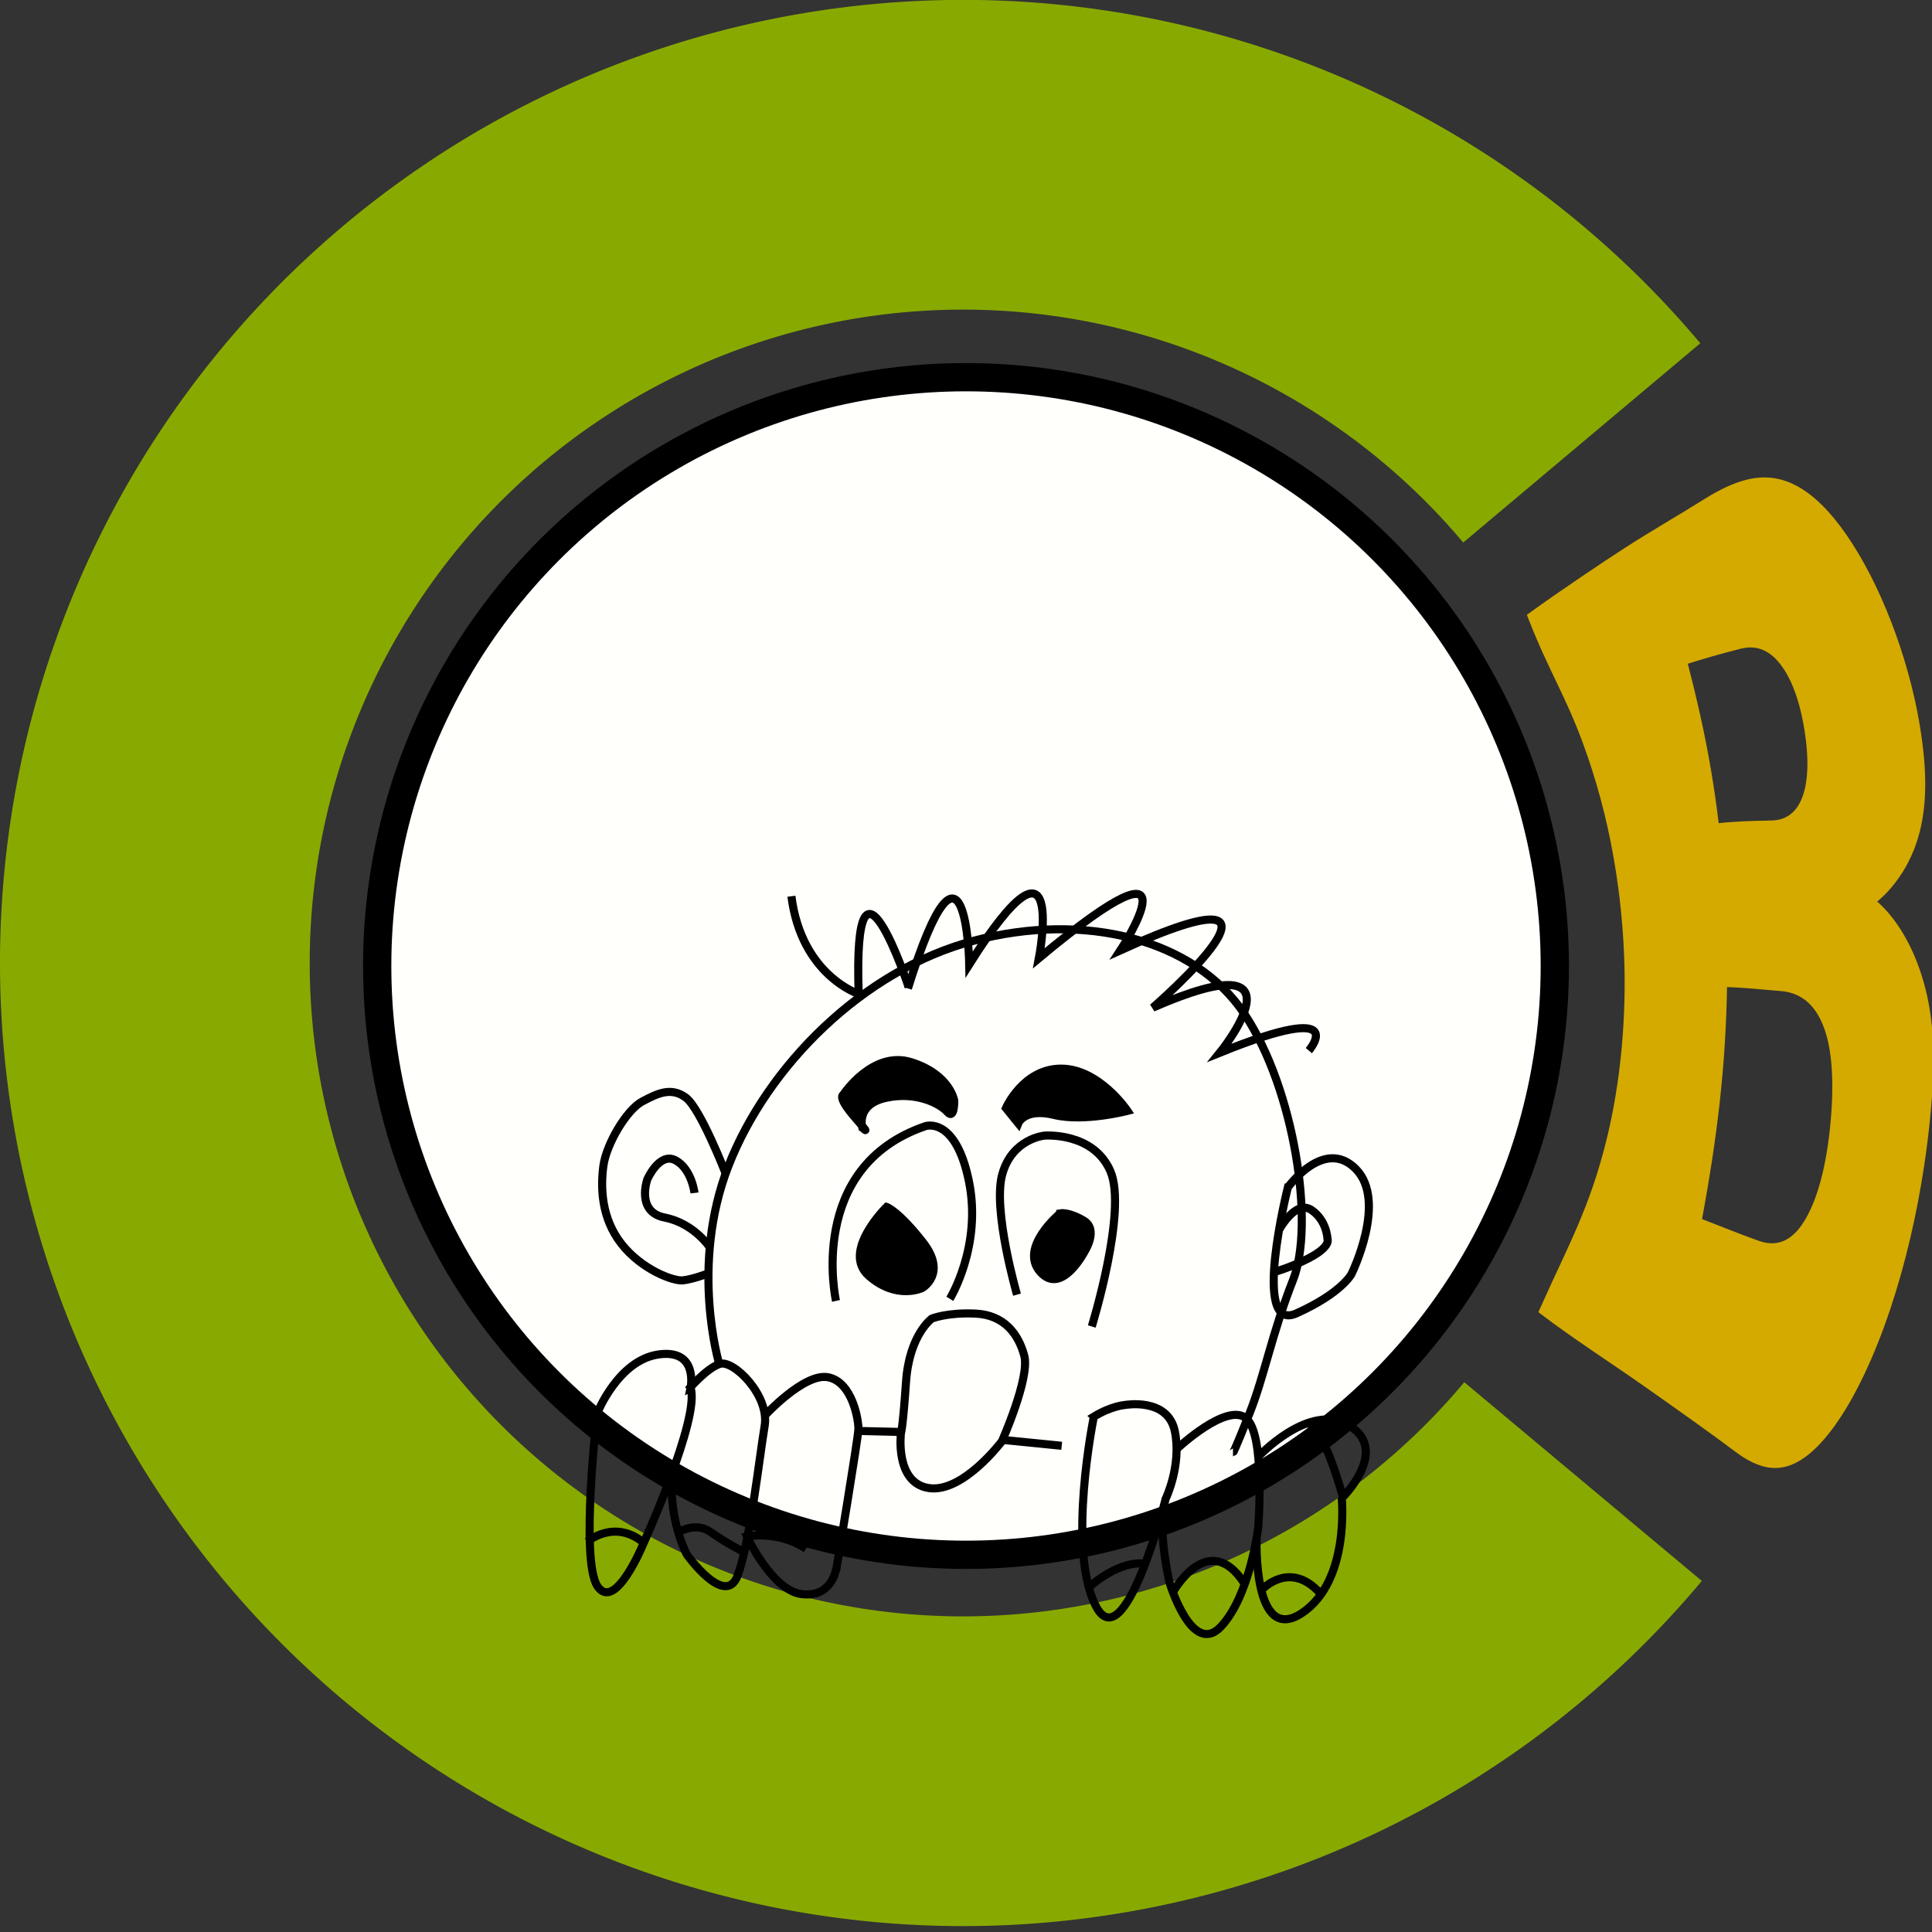 <?xml version="1.0" encoding="UTF-8" standalone="no"?>
<svg
   width="524"
   height="524"
   viewBox="0 0 524 524"
   version="1.1"
   id="SVGRoot"
   sodipodi:docname="CookyBookyLogoV1_Plate_Gsicht.svg"
   inkscape:version="1.1.1 (3bf5ae0d25, 2021-09-20)"
   xmlns:inkscape="http://www.inkscape.org/namespaces/inkscape"
   xmlns:sodipodi="http://sodipodi.sourceforge.net/DTD/sodipodi-0.dtd"
   xmlns:xlink="http://www.w3.org/1999/xlink"
   xmlns="http://www.w3.org/2000/svg"
   xmlns:svg="http://www.w3.org/2000/svg"
   xmlns:rdf="http://www.w3.org/1999/02/22-rdf-syntax-ns#"
   xmlns:cc="http://creativecommons.org/ns#"
   xmlns:dc="http://purl.org/dc/elements/1.1/">
  <rect x="0" y="0" width="524" height="524" fill="#333333" stroke="none"/>
  <title
     id="title1537">Cooky-Booky-Logo</title>
  <sodipodi:namedview
     id="namedview21"
     pagecolor="#ffffff"
     bordercolor="#666666"
     borderopacity="1.0"
     inkscape:pageshadow="2"
     inkscape:pageopacity="0.0"
     inkscape:pagecheckerboard="0"
     inkscape:document-units="px"
     showgrid="false"
     inkscape:zoom="1.2800001"
     inkscape:cx="142.18749"
     inkscape:cy="236.32811"
     inkscape:window-width="2560"
     inkscape:window-height="1391"
     inkscape:window-x="0"
     inkscape:window-y="25"
     inkscape:window-maximized="1"
     inkscape:current-layer="layer1"
     inkscape:snap-page="false"
     inkscape:document-rotation="0"
     fit-margin-top="0"
     fit-margin-left="0"
     fit-margin-right="0"
     fit-margin-bottom="0">
    <inkscape:grid
       type="xygrid"
       id="grid27"
       originx="5.213"
       originy="5.09" />
  </sodipodi:namedview>
  <defs
     id="defs16">
    <linearGradient
       inkscape:collect="always"
       id="linearGradient863">
      <stop
         style="stop-color:#000000;stop-opacity:1;"
         offset="0"
         id="stop859" />
      <stop
         style="stop-color:#000000;stop-opacity:0;"
         offset="1"
         id="stop861" />
    </linearGradient>
    <marker
       style="overflow:visible"
       id="Arrow1Lstart"
       refX="0"
       refY="0"
       orient="auto"
       inkscape:stockid="Arrow1Lstart"
       inkscape:isstock="true">
      <path
         transform="matrix(0.8,0,0,0.8,10,0)"
         style="fill:#88aa00;fill-opacity:1;fill-rule:evenodd;stroke:#88aa00;stroke-width:1pt;stroke-opacity:1"
         d="M 0,0 5,-5 -12.5,0 5,5 Z"
         id="path847" />
    </marker>
    <inkscape:path-effect
       effect="envelope"
       id="path-effect13875"
       is_visible="true"
       lpeversion="1"
       yy="true"
       xx="true"
       bendpath1="m 512.939,185.707 64.601,0.81"
       bendpath2="m 577.839,184.366 c 9.128,23.317 -1.146,48.281 -2.695,71.926"
       bendpath3="m 535.474,264.543 43.487,2.801"
       bendpath4="m 505.893,184.03 c 14.877,14.344 21.927,44.368 6.922,81.444"
       bendpath4-nodetypes="cc"
       bendpath1-nodetypes="cc"
       bendpath2-nodetypes="cc"
       bendpath3-nodetypes="cc" />
    <inkscape:path-effect
       effect="envelope"
       id="path-effect13778"
       is_visible="true"
       lpeversion="1"
       yy="true"
       xx="true"
       bendpath1="m 505.428,164.514 68.966,-23.042"
       bendpath2="m 591.588,170.058 0.595,98.693"
       bendpath3="m 490.59,256.033 93.341,24.385"
       bendpath4="m 505.32,171.599 c 3.385,22.032 13.734,55.966 3.561,90.76"
       bendpath1-nodetypes="cc"
       bendpath3-nodetypes="cc"
       bendpath4-nodetypes="cc"
       bendpath2-nodetypes="cc" />
    <inkscape:path-effect
       effect="envelope"
       id="path-effect4356"
       is_visible="true"
       lpeversion="1"
       yy="true"
       xx="true"
       bendpath1="m 425.406,186.598 111.667,3.035"
       bendpath2="m 493.09,219.528 c 8.828,16.322 14.706,37.655 -3.215,67.352"
       bendpath3="M 423.248,342.491 536.752,328.669"
       bendpath4="m 442.214,220.814 c 1.858,36.243 -7.366,103.429 -3.215,74.424"
       bendpath1-nodetypes="cc"
       bendpath3-nodetypes="cc"
       bendpath4-nodetypes="cc"
       bendpath2-nodetypes="cc" />
    <inkscape:path-effect
       effect="envelope"
       id="path-effect4316"
       is_visible="true"
       lpeversion="1"
       yy="true"
       xx="true"
       bendpath1="m 446.196,224.896 h 44.125"
       bendpath2="m 490.321,224.896 v 62.208"
       bendpath3="m 446.196,287.104 h 44.125"
       bendpath4="m 446.196,224.896 v 62.208" />
    <inkscape:path-effect
       effect="show_handles"
       id="path-effect4314"
       is_visible="true"
       lpeversion="1"
       nodes="true"
       handles="true"
       original_path="true"
       show_center_node="false"
       original_d="false"
       scale_nodes_and_handles="10" />
    <inkscape:path-effect
       effect="perspective-envelope"
       up_left_point="446.196,224.896"
       up_right_point="490.321,224.896"
       down_left_point="446.196,287.104"
       down_right_point="490.321,287.104"
       id="path-effect4312"
       is_visible="true"
       lpeversion="1"
       deform_type="perspective"
       horizontal_mirror="false"
       vertical_mirror="false"
       overflow_perspective="false" />
    <inkscape:path-effect
       effect="perspective-envelope"
       up_left_point="446.196,226.458"
       up_right_point="490.321,226.458"
       down_left_point="446.196,288.666"
       down_right_point="490.321,288.666"
       id="path-effect4295"
       is_visible="true"
       lpeversion="1"
       deform_type="envelope_deformation"
       horizontal_mirror="false"
       vertical_mirror="false"
       overflow_perspective="false" />
    <inkscape:path-effect
       effect="perspective-envelope"
       up_left_point="446.196,224.896"
       up_right_point="490.321,224.896"
       down_left_point="446.196,287.104"
       down_right_point="490.321,287.104"
       id="path-effect4293"
       is_visible="true"
       lpeversion="1"
       deform_type="envelope_deformation"
       horizontal_mirror="false"
       vertical_mirror="true"
       overflow_perspective="false" />
    <inkscape:path-effect
       effect="perspective-envelope"
       up_left_point="446.196,226.458"
       up_right_point="490.321,226.458"
       down_left_point="446.196,288.666"
       down_right_point="490.321,288.666"
       id="path-effect4291"
       is_visible="true"
       lpeversion="1"
       deform_type="envelope_deformation"
       horizontal_mirror="false"
       vertical_mirror="false"
       overflow_perspective="false" />
    <inkscape:path-effect
       effect="perspective-envelope"
       up_left_point="446.196,226.458"
       up_right_point="490.321,226.458"
       down_left_point="446.196,288.666"
       down_right_point="490.321,288.666"
       id="path-effect4289"
       is_visible="true"
       lpeversion="1"
       deform_type="perspective"
       horizontal_mirror="false"
       vertical_mirror="false"
       overflow_perspective="false" />
    <linearGradient
       inkscape:collect="always"
       xlink:href="#linearGradient863"
       id="linearGradient865"
       x1="367.185"
       y1="370.239"
       x2="318.935"
       y2="307.085"
       gradientUnits="userSpaceOnUse"
       gradientTransform="matrix(1.174,0,0,1.174,-63.799,-54.865)" />
  </defs>
  <g
     inkscape:label="Ebene 1"
     inkscape:groupmode="layer"
     id="layer1"
     transform="translate(5.213,5.09)">
    <circle
       style="opacity:0;fill:none;fill-rule:evenodd;stroke:#000000;stroke-width:70;stroke-miterlimit:4;stroke-dasharray:none;stroke-opacity:0.366"
       id="path895"
       cx="256"
       cy="256"
       r="219.213" />
    <path
       style="opacity:1;fill:none;fill-opacity:1;fill-rule:evenodd;stroke:#88aa00;stroke-width:84;stroke-linecap:butt;stroke-linejoin:round;stroke-miterlimit:4;stroke-dasharray:none;stroke-opacity:1;paint-order:normal"
       id="circle825"
       sodipodi:type="arc"
       sodipodi:cx="256"
       sodipodi:cy="256.09518"
       sodipodi:rx="219.213"
       sodipodi:ry="219.2126"
       sodipodi:start="0.69659128"
       sodipodi:end="5.5841338"
       sodipodi:open="true"
       sodipodi:arc-type="arc"
       d="M 424.144,396.743 A 219.213,219.213 0 0 1 181.31,462.191 219.213,219.213 0 0 1 36.787,256.365 219.213,219.213 0 0 1 180.803,50.183 219.213,219.213 0 0 1 423.797,115.034" />
    <g
       aria-label="B"
       id="text1906"
       style="font-size:40px;line-height:1.25;fill:none;stroke:#000000;stroke-width:1;stroke-linecap:butt"
       inkscape:path-effect="#path-effect4316" />
    <g
       aria-label="B"
       transform="matrix(1.081,0,0,1.972,-119.856,-179.783)"
       id="text7802"
       style="font-size:46.411px;line-height:1.25;stroke-width:1.16;stroke-miterlimit:4;stroke-dasharray:none"
       inkscape:path-effect="#path-effect13778">
      <path
         d="m 550.356,202.022 c 3.87,-0.025 6.67,-1.108 8.286,-3.337 1.605,-2.214 1.968,-5.523 0.704,-9.856 -0.376,-1.29 -0.845,-2.482 -1.395,-3.572 -1.205,-2.382 -2.797,-4.282 -4.681,-5.645 -0.102,-0.074 -0.205,-0.146 -0.308,-0.217 -2.931,-2.042 -6.356,-2.707 -10.307,-2.155 -4.36,0.609 -9.5,1.392 -13.978,2.195 0.585,1.235 1.155,2.468 1.708,3.71 0.603,1.353 1.195,2.734 1.774,4.164 1.939,4.801 3.525,9.762 4.643,15.096 4.372,-0.26 9.166,-0.354 13.555,-0.382 z m -3.023,57.814 c 5.001,0.958 9.041,-0.179 12.284,-3.322 3.232,-3.088 5.517,-8.067 6.409,-14.221 0.873,-6.027 -0.02,-10.355 -2.267,-13.242 -2.25,-2.953 -5.924,-4.509 -10.788,-4.735 -4.54,-0.211 -9.598,-0.486 -14.174,-0.572 -0.265,11.335 -2.521,21.427 -6.468,32.942 4.983,1.042 10.352,2.258 15.005,3.15 z m 28.294,-47.265 c 2.955,1.262 5.564,2.993 7.745,5.046 1.956,1.842 3.549,3.929 4.735,6.173 2.468,4.672 3.021,9.72 1.915,16.847 -0.815,5.255 -2.432,11.464 -5.169,17.898 -2.781,6.538 -6.628,13.074 -11.485,18.685 -4.895,5.655 -10.36,9.815 -15.704,11.63 -5.348,1.816 -10.283,1.236 -16.261,-1.243 -5.407,-2.242 -14.907,-5.935 -22.526,-8.868 -8.54,-3.288 -18.279,-6.725 -25.91,-9.919 7.083,-8.671 12.37,-13.709 16.645,-23.136 3.708,-8.178 5.138,-17.384 4.495,-25.859 -0.2,-2.636 -0.583,-5.265 -1.145,-7.861 -0.07,-0.322 -0.142,-0.644 -0.217,-0.965 -1.405,-6.004 -3.721,-11.667 -6.78,-16.881 0,0 0,-2e-5 0,-2e-5 -0.754,-1.286 -1.494,-2.463 -2.219,-3.548 0,0 0,0 0,0 -4.511,-6.742 -8.606,-10.02 -13.707,-17.153 7.422,-2.951 18.515,-7.027 23.846,-8.912 7.036,-2.488 13.49,-4.489 19.45,-6.549 6.389,-2.208 11.81,-3.383 17.088,-3.078 5.296,0.307 10.45,2.13 15.545,5.535 8.194,5.451 15.962,14.832 19.907,24.48 0,0 0,0 0,0 0.767,1.874 1.379,3.734 1.828,5.565 0.127,0.516 0.241,1.031 0.342,1.543 1.195,6.04 -0.026,10.067 -2.361,13.255 -0.774,1.038 -1.677,1.992 -2.676,2.864 -1.115,0.974 -2.376,1.87 -3.747,2.669 -1.132,0.661 -2.348,1.259 -3.634,1.782 z"
         style="font-weight:bold;font-size:99.009px;-inkscape-font-specification:'sans-serif, Bold';fill:#d4aa00;stroke:#d4aa00;stroke-miterlimit:4;stroke-dasharray:none;stroke-width:1.16"
         id="path11922"
         inkscape:original-d="m 547.85229,212.49339 q 4.39933,0 6.67151,-1.93378 2.27219,-1.93377 2.27219,-5.70463 0,-3.72251 -2.27219,-5.65629 -2.27218,-1.98211 -6.67151,-1.98211 h -10.29735 v 15.27681 z m 0.62847,31.56885 q 5.60795,0 8.41192,-2.36887 2.85231,-2.36888 2.85231,-7.15497 0,-4.6894 -2.80397,-7.00992 -2.80397,-2.36888 -8.46026,-2.36888 h -10.92582 v 18.90264 z m 17.30727,-25.96091 q 5.9947,1.7404 9.28212,6.4298 3.28741,4.6894 3.28741,11.50595 0,10.44238 -7.05827,15.56687 -7.05827,5.1245 -21.46489,5.1245 h -30.89203 v -72.17809 h 27.94303 q 15.03509,0 21.75495,4.54437 6.76821,4.54437 6.76821,14.55164 0,5.26954 -2.46556,8.99205 -2.46556,3.67417 -7.15497,5.46291 z"
         inkscape:path-effect="#path-effect13875" />
    </g>
    <circle
       style="fill:#fffffc;stroke:#000000;stroke-width:7.665;stroke-linejoin:round;stroke-miterlimit:4;stroke-dasharray:none;stroke-opacity:1;fill-opacity:1"
       id="path867"
       cx="256.787"
       cy="256.91"
       r="159.697" />
    <g
       id="g1264"
       transform="matrix(2.195,0,0,2.195,51.666,134.109)">
      <path
         style="fill:none;stroke:#000000;stroke-width:1;stroke-linecap:butt;stroke-linejoin:miter;stroke-miterlimit:4;stroke-dasharray:none;stroke-opacity:1"
         d="m 46.668,127.07 c 0,0 3.459,-2.963 7.148,0.305"
         id="path1304" />
      <path
         style="fill:none;stroke:#000000;stroke-width:1;stroke-linecap:butt;stroke-linejoin:miter;stroke-miterlimit:4;stroke-dasharray:none;stroke-opacity:1"
         d="m 59.107,108.323 c 0,0 2.257,-2.672 3.926,-3.212 1.669,-0.54 6.176,3.885 5.535,7.677 -0.641,3.792 -1.81,14.381 -3.333,18.467 -1.523,4.086 -6.282,-2.587 -6.282,-2.587 0,0 -1.982,-3.675 -1.874,-8.764"
         id="path1681" />
      <path
         style="fill:none;stroke:#000000;stroke-width:1;stroke-linecap:butt;stroke-linejoin:miter;stroke-miterlimit:4;stroke-dasharray:none;stroke-opacity:1"
         d="m 57.877,125.934 c 0,0 2.147,-1.389 4.038,-0.033 1.891,1.357 4.107,2.462 4.107,2.462"
         id="path1815" />
      <path
         style="fill:none;stroke:#000000;stroke-width:1;stroke-linecap:butt;stroke-linejoin:miter;stroke-miterlimit:4;stroke-dasharray:none;stroke-opacity:1"
         d="m 68.55,111.541 c 0,0 4.907,-5.367 7.877,-4.776 2.97,0.591 3.754,5.274 3.728,6.402 -0.026,1.128 -2.738,17.367 -2.738,17.367 l -0.059,0.091 c 0,0 -0.569,3.394 -4.228,2.93 -3.659,-0.465 -6.746,-7.12 -6.746,-7.12 0,0 3.78,-0.793 7.299,1.516"
         id="path1951" />
      <path
         style="fill:none;stroke:#000000;stroke-width:1;stroke-linecap:butt;stroke-linejoin:miter;stroke-miterlimit:4;stroke-dasharray:none;stroke-opacity:1"
         d="m 62.962,105.144 c 0,0 -3.664,-12.184 1.133,-24.494 4.797,-12.31 16.596,-24.193 30.287,-27.819 13.692,-3.626 27.329,-0.24 33.505,9.09 6.176,9.33 8.663,25.996 5.987,32.786 -2.676,6.79 -3.542,11.894 -5.428,16.608 -1.886,4.714 -1.972,4.714 -1.972,4.714 h -0.038"
         id="path2165" />
      <path
         style="fill:none;stroke:#000000;stroke-width:1;stroke-linecap:butt;stroke-linejoin:miter;stroke-miterlimit:4;stroke-dasharray:none;stroke-opacity:1"
         d="m 63.78,81.653 c 0,0 -3.127,-8.078 -4.936,-9.434 -1.81,-1.357 -3.502,-0.546 -5.411,0.473 -1.91,1.019 -4.429,5.251 -4.791,7.954 -0.361,2.704 -0.252,6.471 2.236,9.64 2.488,3.169 6.392,4.627 7.589,4.504 1.198,-0.123 3.046,-0.83 3.046,-0.83"
         id="path2299" />
      <path
         style="fill:none;stroke:#000000;stroke-width:1;stroke-linecap:butt;stroke-linejoin:miter;stroke-miterlimit:4;stroke-dasharray:none;stroke-opacity:1"
         d="m 59.904,83.989 c 0,0 -0.356,-2.979 -2.355,-4.036 -1.999,-1.056 -3.48,2.366 -3.48,2.366 0,0 -1.436,4.009 2.153,4.711 3.59,0.702 5.542,3.64 5.542,3.64"
         id="path2400" />
      <path
         style="fill:none;stroke:#000000;stroke-width:1;stroke-linecap:butt;stroke-linejoin:miter;stroke-miterlimit:4;stroke-dasharray:none;stroke-opacity:1"
         d="m 80.116,113.397 5.226,0.124"
         id="path863" />
      <path
         style="fill:none;stroke:#000000;stroke-width:1;stroke-linecap:butt;stroke-linejoin:miter;stroke-miterlimit:4;stroke-dasharray:none;stroke-opacity:1"
         d="m 85.411,113.655 c 0,0 -0.781,6.145 3.434,6.797 4.216,0.651 9.043,-5.787 9.043,-5.787 0,0 3.491,-7.839 2.761,-10.564 -0.73,-2.726 -2.512,-5.046 -6.035,-5.206 -3.523,-0.16 -5.396,0.62 -5.396,0.62 0,0 -2.776,1.977 -3.179,7.808 -0.403,5.831 -0.628,6.332 -0.628,6.332 z"
         id="path1030" />
      <path
         style="fill:none;stroke:#000000;stroke-width:1;stroke-linecap:butt;stroke-linejoin:miter;stroke-miterlimit:4;stroke-dasharray:none;stroke-opacity:1"
         d="m 77.385,97.329 c 0,0 -3.727,-16.54 11.047,-21.593 0,0 3.712,-1.287 5.371,6.779 1.659,8.066 -2.352,14.555 -2.352,14.555"
         id="path1263" />
      <path
         style="fill:none;stroke:#000000;stroke-width:1;stroke-linecap:butt;stroke-linejoin:miter;stroke-miterlimit:4;stroke-dasharray:none;stroke-opacity:1"
         d="m 99.752,96.554 c 0,0 -3.049,-10.489 -1.818,-14.889 1.231,-4.4 5.194,-4.759 5.194,-4.759 0,0 6.048,-0.506 8.164,4.397 2.115,4.904 -2.303,19.185 -2.303,19.185"
         id="path1430" />
      <path
         style="fill:#000000;fill-opacity:1;stroke:#000000;stroke-width:1;stroke-linecap:butt;stroke-linejoin:miter;stroke-miterlimit:4;stroke-dasharray:none;stroke-opacity:1"
         d="m 80.627,75.887 c 0,0 -0.809,-2.835 2.944,-3.653 3.753,-0.817 6.667,0.727 7.576,1.752 0.908,1.025 0.846,-1.412 0.846,-1.412 0,0 -0.505,-3.219 -5.299,-4.74 -4.794,-1.521 -8.432,4.039 -8.432,4.039 0,0 -0.738,0.26 1.472,2.8 2.21,2.54 0.894,1.214 0.894,1.214 z"
         id="path1762" />
      <path
         style="fill:#000000;fill-opacity:1;stroke:#000000;stroke-width:1;stroke-linecap:butt;stroke-linejoin:miter;stroke-miterlimit:4;stroke-dasharray:none;stroke-opacity:1"
         d="m 99.908,75.39 c 0,0 0.762,-1.934 4.441,-1.037 3.679,0.898 9.056,-0.503 9.056,-0.503 0,0 -3.475,-5.197 -8.179,-5.222 -4.704,-0.025 -6.847,4.875 -6.847,4.875 z"
         id="path2622" />
      <path
         style="fill:#000000;fill-opacity:1;stroke:#000000;stroke-width:1;stroke-linecap:butt;stroke-linejoin:miter;stroke-miterlimit:4;stroke-dasharray:none;stroke-opacity:1"
         d="m 83.64,85.718 c 0,0 -5.645,5.509 -2.186,8.527 3.459,3.018 6.583,1.49 6.583,1.49 0,0 3.132,-1.765 0.083,-5.658 -3.049,-3.893 -4.48,-4.359 -4.48,-4.359 z"
         id="path2822" />
      <path
         style="fill:#000000;fill-opacity:1;stroke:#000000;stroke-width:1;stroke-linecap:butt;stroke-linejoin:miter;stroke-miterlimit:4;stroke-dasharray:none;stroke-opacity:1"
         d="m 105.095,86.5 c 0,0 -5.132,4.219 -2.479,7.241 2.653,3.022 5.522,-2.577 5.522,-2.577 0,0 1.717,-2.669 -0.158,-3.771 -1.875,-1.101 -2.885,-0.894 -2.885,-0.894 z"
         id="path870" />
      <path
         style="fill:none;stroke:#000000;stroke-width:1;stroke-linecap:butt;stroke-linejoin:miter;stroke-miterlimit:4;stroke-dasharray:none;stroke-opacity:1"
         d="m 133.219,83.308 c 0,0 4.469,-6.257 8.396,-2.284 3.927,3.973 -0.537,12.989 -0.537,12.989 0,0 -1.202,2.346 -6.81,4.859 -5.608,2.513 -1.05,-15.564 -1.05,-15.564 z"
         id="path1103" />
      <path
         style="fill:none;stroke:#000000;stroke-width:1;stroke-linecap:butt;stroke-linejoin:miter;stroke-miterlimit:4;stroke-dasharray:none;stroke-opacity:1"
         d="m 132.186,88.462 c 0,0 2.006,-3.659 3.93,-2.377 1.924,1.283 1.999,3.579 1.999,3.579 0,0 0.412,0.751 -1.57,1.97 -1.982,1.219 -4.888,2.091 -4.888,2.091"
         id="path1435" />
      <path
         style="fill:none;stroke:#000000;stroke-width:1;stroke-linecap:butt;stroke-linejoin:miter;stroke-miterlimit:4;stroke-dasharray:none;stroke-opacity:1"
         d="m 98.202,114.524 7.074,0.708"
         id="path873" />
      <path
         style="fill:none;stroke:#000000;stroke-width:1;stroke-linecap:butt;stroke-linejoin:miter;stroke-miterlimit:4;stroke-dasharray:none;stroke-opacity:1"
         d="m 109.248,111.626 c 0,0 -3.342,16.206 0.195,23.308 3.538,7.102 8.681,-13.161 8.681,-13.161 0,0 1.989,-4.104 1.13,-8.33 -0.859,-4.226 -6.174,-3.253 -6.174,-3.253 0,0 -1.634,0.098 -3.833,1.435 z"
         id="path1073" />
      <path
         style="fill:none;stroke:#000000;stroke-width:1;stroke-linecap:butt;stroke-linejoin:miter;stroke-miterlimit:4;stroke-dasharray:none;stroke-opacity:1"
         d="m 119.502,115.615 c 0,0 6.187,-5.827 8.578,-3.766 2.391,2.061 1.477,13.463 1.477,13.463 0,0 -0.992,8.419 -4.604,12.258 -3.612,3.839 -6.382,-5.531 -6.382,-5.531 0,0 -1.239,-5.505 -0.741,-8.516"
         id="path1207" />
      <path
         style="fill:none;stroke:#000000;stroke-width:1;stroke-linecap:butt;stroke-linejoin:miter;stroke-miterlimit:4;stroke-dasharray:none;stroke-opacity:1"
         d="m 108.561,132.793 c 0,0 3.35,-3.215 6.766,-3.033"
         id="path1506" />
      <path
         style="fill:none;stroke:#000000;stroke-width:1;stroke-linecap:butt;stroke-linejoin:miter;stroke-miterlimit:4;stroke-dasharray:none;stroke-opacity:1"
         d="m 118.994,133.356 c 0,0 4.378,-7.954 8.831,-1.15"
         id="path1607" />
      <path
         style="fill:none;stroke:#000000;stroke-width:1;stroke-linecap:butt;stroke-linejoin:miter;stroke-miterlimit:4;stroke-dasharray:none;stroke-opacity:1"
         d="m 129.454,116.687 c 0,0 6.441,-6.996 11.391,-3.937 4.95,3.059 -0.824,8.811 -0.824,8.811 0,0 -2.44,-9.088 -4.477,-9.09"
         id="path1807" />
      <path
         style="fill:none;stroke:#000000;stroke-width:1;stroke-linecap:butt;stroke-linejoin:miter;stroke-miterlimit:4;stroke-dasharray:none;stroke-opacity:1"
         d="m 139.869,121.609 c 0,0 1.087,10.339 -4.937,14.307 -6.025,3.968 -5.58,-9.128 -5.58,-9.128"
         id="path2040" />
      <path
         style="fill:none;stroke:#000000;stroke-width:1;stroke-linecap:butt;stroke-linejoin:miter;stroke-miterlimit:4;stroke-dasharray:none;stroke-opacity:1"
         d="m 130.042,132.982 c 0,0 3.446,-3.73 7.217,0.527"
         id="path2141" />
      <path
         style="fill:none;stroke:#000000;stroke-width:1;stroke-linecap:butt;stroke-linejoin:miter;stroke-miterlimit:4;stroke-dasharray:none;stroke-opacity:1"
         d="m 135.81,66.4 c 0,0 5.497,-6.411 -11,0.261 0,0 11.523,-14.223 -8.286,-5.565 0,0 21.579,-18.709 -4.002,-7.084 0,0 10.682,-16.321 -10.065,0.968 0,0 3.557,-18.503 -8.605,0.767 0,0 -0.362,-20.161 -7.582,2.971"
         id="path882" />
      <path
         style="fill:none;stroke:#000000;stroke-width:1;stroke-linecap:butt;stroke-linejoin:miter;stroke-miterlimit:4;stroke-dasharray:none;stroke-opacity:1"
         d="m 86.365,58.553 c 0,0 -6.906,-20.88 -6.179,0.847 0,0 -7.067,-2.288 -8.311,-12.075"
         id="path883" />
      <path
         style="fill:none;stroke:#000000;stroke-width:1;stroke-linecap:butt;stroke-linejoin:miter;stroke-miterlimit:4;stroke-dasharray:none;stroke-opacity:1"
         d="m 59.418,108.087 c 0,0 1.007,-4.862 -3.979,-4.14 -4.986,0.723 -7.574,7.29 -7.574,7.29 0,0 -2.112,18.132 0.05,21.353 2.161,3.222 5.595,-5.1 5.595,-5.1 0,0 7.128,-15.711 5.909,-19.404 z"
         id="path1074" />
    </g>
  </g>
</svg>
